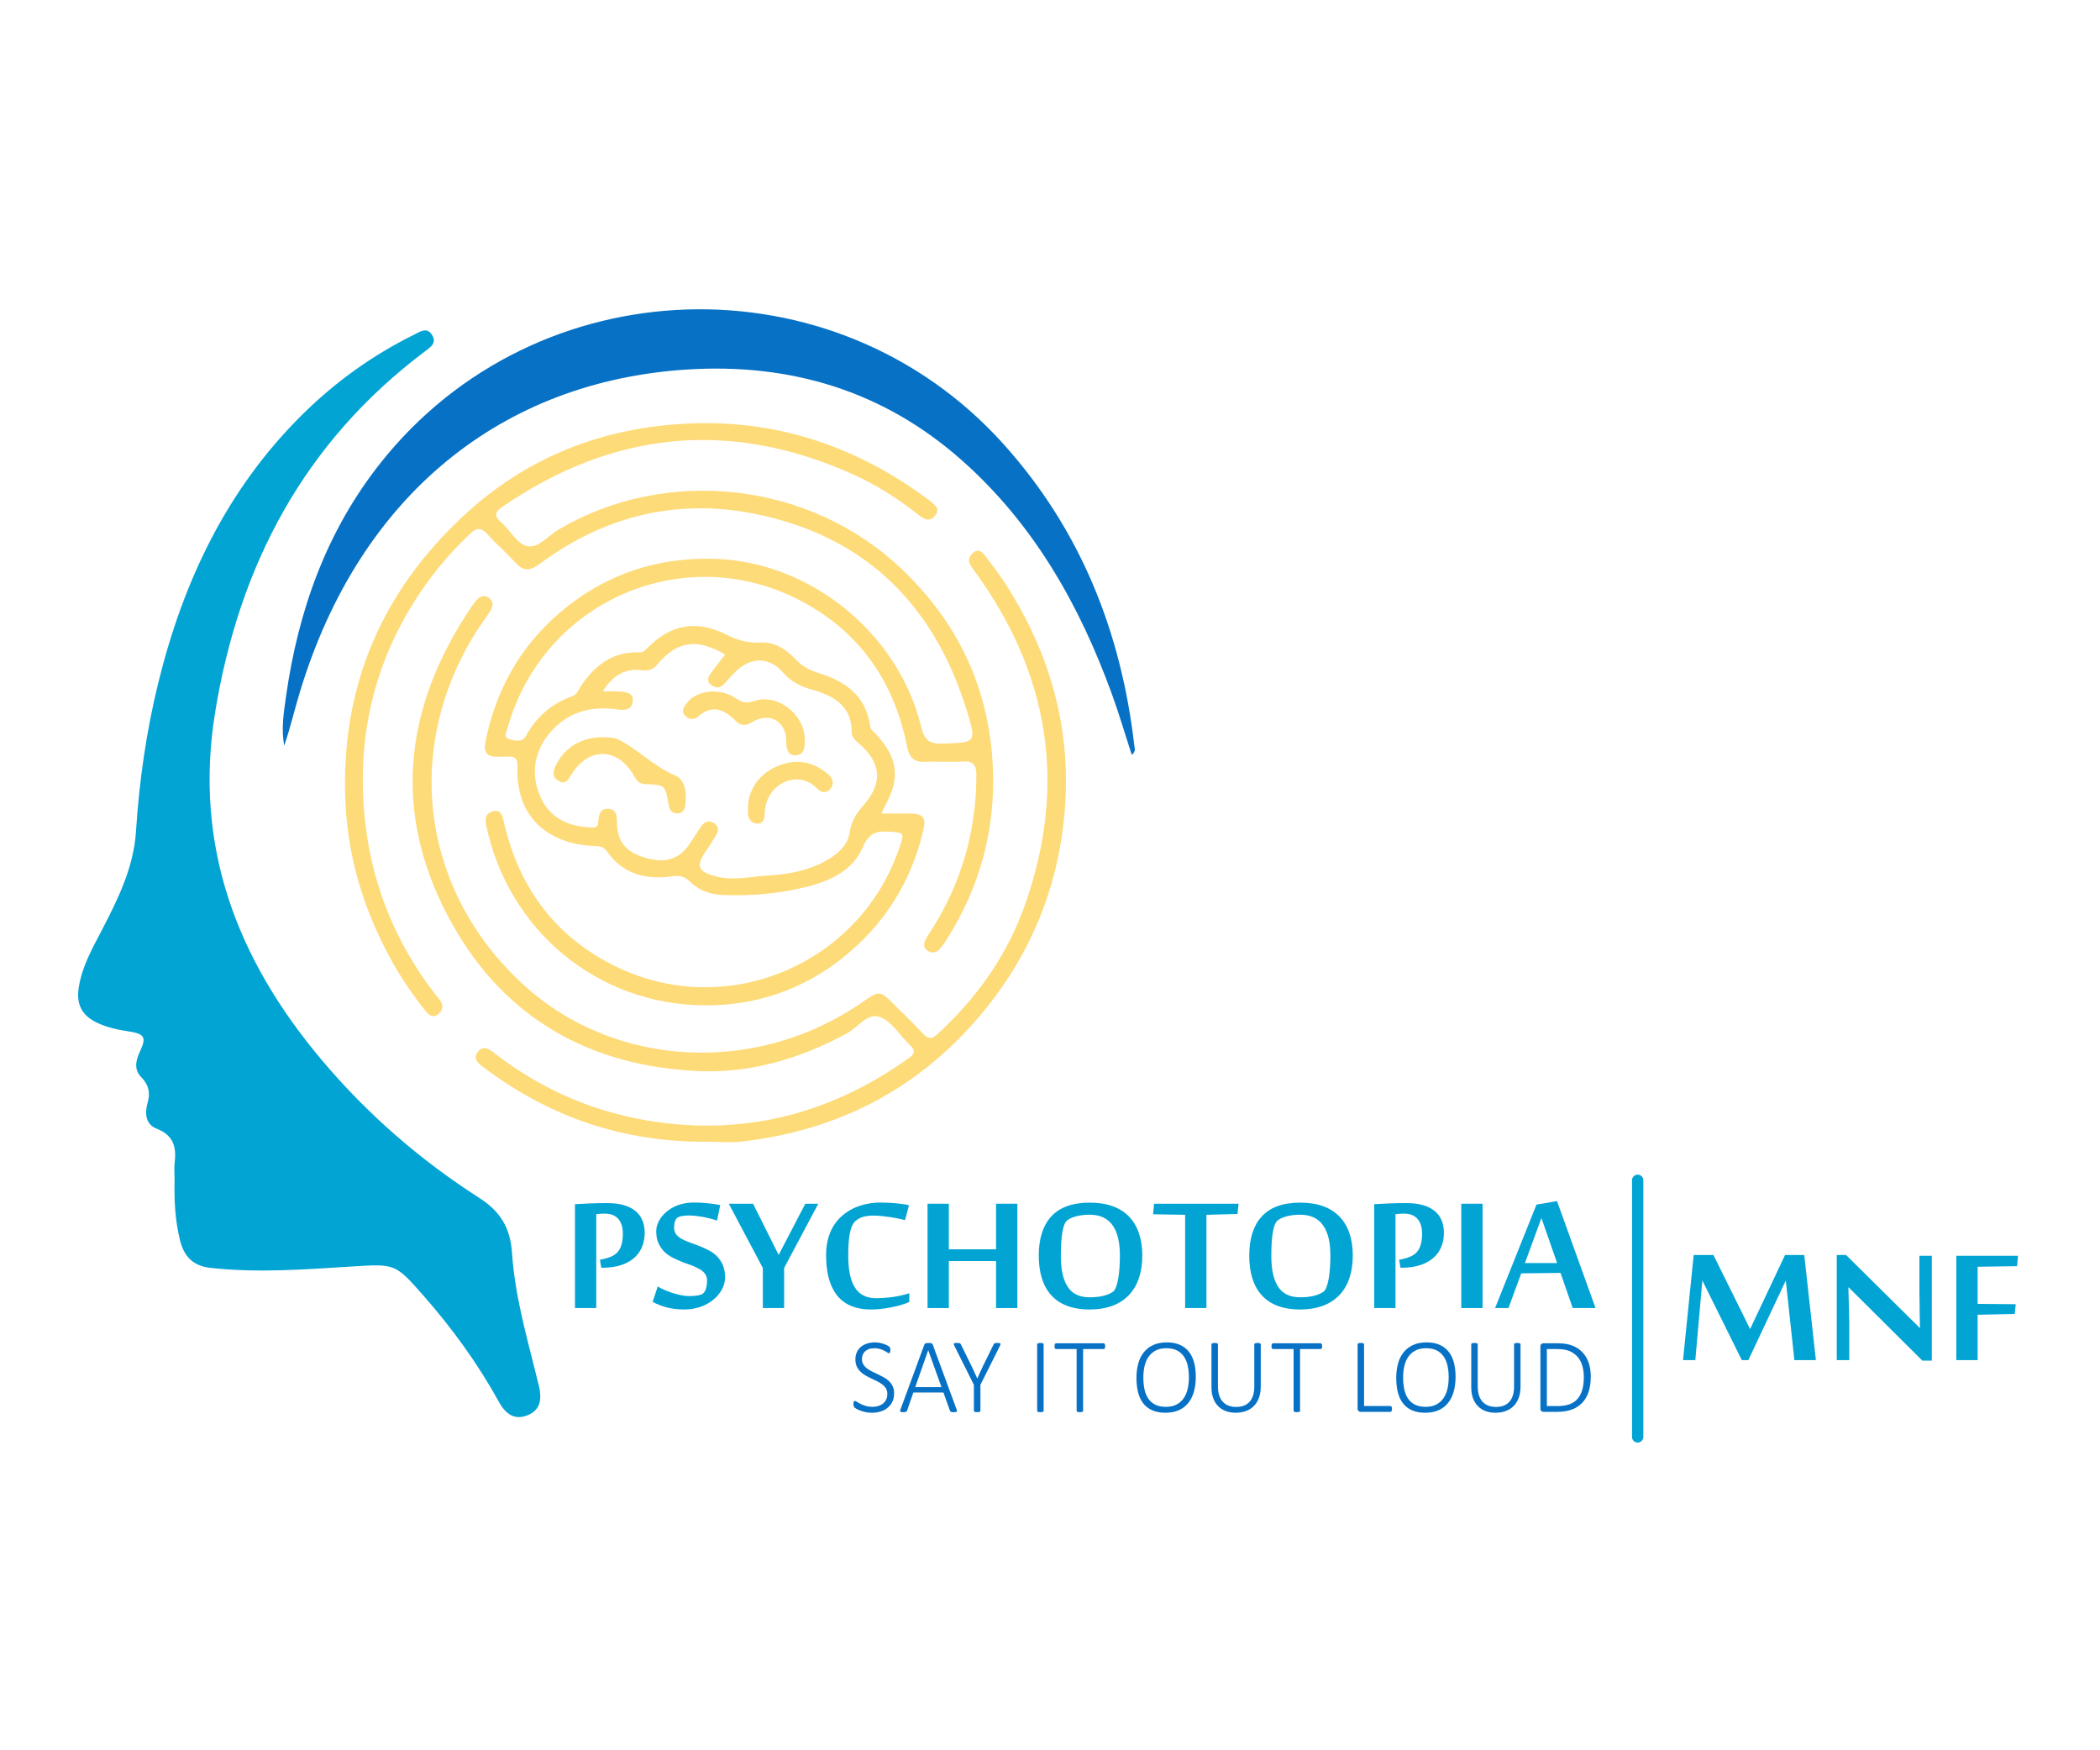 <?xml version="1.0" encoding="utf-8"?>
<!-- Generator: Adobe Illustrator 25.2.1, SVG Export Plug-In . SVG Version: 6.00 Build 0)  -->
<svg version="1.1" id="Layer_1" xmlns="http://www.w3.org/2000/svg" xmlns:xlink="http://www.w3.org/1999/xlink" x="0px" y="0px"
	 viewBox="0 0 1200 1000" style="enable-background:new 0 0 1200 1000;" xml:space="preserve">
<style type="text/css">
	.st0{fill:#02A4D4;}
	.st1{fill:#0671C5;}
	.st2{fill:#FEDB79;}
</style>
<path class="st0" d="M99.762,673.987c0-3.363-0.334-6.765,0.064-10.08c1.066-8.879-0.944-15.433-10.317-19.048
	c-6.394-2.466-6.84-8.857-5.193-14.652c1.668-5.868,0.701-10.364-3.59-14.763c-4.493-4.606-2.994-9.954-0.557-15.143
	c3.455-7.356,2.394-9.574-5.689-10.856c-6.67-1.058-13.268-2.261-19.349-5.282c-8.399-4.173-11.541-10.316-10.181-19.657
	c1.749-12.015,7.689-22.389,13.164-32.915c9.331-17.941,18.289-36.073,19.604-56.683c1.832-28.71,5.903-57.057,12.773-84.975
	c14.277-58.013,39.15-110.395,82.167-152.979c18.889-18.699,40.224-34.028,64.074-45.813c3.45-1.705,7.227-4.442,10.167,0.229
	c2.866,4.552-0.826,6.951-4.026,9.354c-69.039,51.848-106.252,122.224-119.939,206.252
	c-12.406,76.167,12.388,140.998,60.811,198.519c26.008,30.895,56.196,57.19,90.148,78.922c12.066,7.723,17.76,17.183,18.706,31.507
	c1.604,24.296,8.392,47.771,14.218,71.344c0.372,1.504,0.765,3.002,1.12,4.51c2.102,8.932,0.117,14.091-6.446,16.781
	c-6.616,2.711-12.008,0.344-16.335-7.506c-12.037-21.835-26.563-41.884-42.994-60.599c-16.394-18.672-16.344-18.399-41.258-16.842
	c-26.823,1.676-53.653,3.732-80.568,0.784c-10.066-1.102-15.156-6.511-17.467-15.763C100.019,697.233,99.481,685.651,99.762,673.987
	z"/>
<path class="st1" d="M646.712,431.284c-3.851-11.855-7.244-23.46-11.369-34.8c-18.539-50.969-44.671-97.16-85.816-133.585
	c-44.839-39.696-97.926-55.513-156.902-51.781c-105.182,6.656-187.197,71.173-221.389,184.669
	c-3.015,10.009-5.401,20.208-8.809,30.212c-1.818-9.474-0.308-18.785,1.004-28.043c6.936-48.947,23.032-94.361,54.009-133.448
	c89.116-112.446,259.558-117.712,355.757-11.042c44.269,49.088,67.49,107.531,75.007,172.683
	C648.37,427.579,649.208,429.193,646.712,431.284z"/>
<path class="st2" d="M567.324,437.82c-2.168-44.872-19.896-82.173-52.345-112.972c-52.216-49.563-134.195-58.88-196.116-22.096
	c-5.694,3.397-11.064,10.353-17.114,9.35c-6.341-1.068-10.029-9.123-15.335-13.62c-4.044-3.397-3.914-5.791,0.518-8.832
	c63.086-43.287,129.601-50.177,199.739-18.991c13.749,6.115,26.399,14.138,38.207,23.52c2.976,2.394,6.309,4.335,9.447,0.421
	c3.494-4.367-0.744-6.309-3.203-8.703c-0.388-0.356-0.874-0.615-1.262-0.906c-43.707-32.287-92.332-47.234-146.844-42.316
	c-44.581,3.979-83.791,20.608-116.595,50.598c-48.236,44.128-71.982,99.061-69.038,165.026
	c1.423,31.899,10.546,61.436,25.655,89.258c5.791,10.676,12.682,20.705,20.284,30.217c1.974,2.459,4.27,4.012,7.247,1.553
	c2.523-2.103,2.944-4.756,1.067-7.538c-0.873-1.294-1.909-2.459-2.879-3.688c-27.402-35.36-40.892-75.865-41.442-120.154
	c-0.453-36.558,8.961-71.077,28.308-102.458c9.253-15.011,20.317-28.631,33.225-40.731c3.623-3.365,6.147-3.429,9.544,0.356
	c5.014,5.565,10.773,10.45,15.788,16.047c4.756,5.306,8.573,5.241,14.397,0.906c36.072-26.819,76.965-37.172,120.833-28.858
	c63.798,12.067,104.269,51.471,123.163,113.166c5.564,18.149,5.112,17.793-13.879,18.505c-8.185,0.323-10.611-2.556-12.456-10.158
	c-12.973-52.669-62.6-93.302-116.757-95.405c-34.163-1.294-64.768,9.091-90.682,31.672c-22.193,19.346-35.587,43.934-41.41,72.791
	c-1.229,6.179,0.971,8.864,7.182,8.541c1.812-0.097,3.623,0.129,5.435-0.032c4.303-0.388,5.856,1.197,5.694,5.759
	c-1.165,31.607,20.899,44.451,43.772,45.325c2.879,0.097,5.306,0.13,7.344,3.041c9.188,13.167,22.42,16.37,37.495,14.235
	c3.85-0.55,6.794-0.065,9.738,2.879c5.144,5.112,11.744,7.57,18.926,7.829c16.338,0.582,32.578-0.712,48.398-4.788
	c13.394-3.429,26.075-9.317,31.705-22.614c3.397-7.926,7.603-9.285,14.946-8.8c8.703,0.615,8.864,0.388,6.017,8.864
	c-22.161,66.127-96.99,98.576-160.173,69.103c-35.943-16.791-57.36-45.487-66.062-83.92c-0.841-3.721-1.909-6.891-6.373-5.597
	c-3.85,1.132-4.432,4.076-3.591,8.056c12.52,59.43,62.989,102.426,125.039,102.749c28.858,0.13,55.58-8.832,78.453-26.981
	c23.843-18.958,39.404-43.481,46.328-73.277c1.65-7.053-0.227-9.253-7.797-9.35c-5.079-0.032-10.191,0-16.143,0
	c0.873-1.973,1.294-3.138,1.876-4.173c9.058-16.046,7.57-27.725-5.241-41.378c-1.229-1.294-2.815-2.329-3.106-4.303
	c-2.362-17.276-14.105-25.752-29.343-30.346c-5.435-1.65-9.706-4.141-13.588-8.185c-5.306-5.532-11.744-9.835-19.702-9.317
	c-7.311,0.485-13.458-1.456-19.896-4.659c-16.855-8.379-31.284-5.726-44.484,7.505c-1.456,1.488-2.459,2.847-5.047,2.75
	c-15.27-0.453-25.687,7.635-33.549,19.832c-1.262,1.941-2.071,4.303-4.465,5.176c-11.679,4.206-20.543,11.582-26.464,22.581
	c-2.265,4.173-6.632,2.879-9.77,2.006c-3.591-1.035-1.456-4.27-0.809-6.6c20.026-71.465,99.093-106.728,165.317-73.503
	c34.972,17.567,55.354,46.457,62.892,84.438c1.391,6.956,4.497,9.026,11,8.67c6.697-0.388,13.491,0.291,20.155-0.194
	c6.309-0.485,8.476,1.359,8.444,8.023c-0.129,32.125-8.67,61.662-25.978,88.708c-1.1,1.747-2.329,3.429-3.203,5.273
	c-1.1,2.329-1.003,4.691,1.424,6.147c2.167,1.359,4.561,1.262,6.373-0.647c1.618-1.65,3.009-3.559,4.238-5.532
	C559.98,506.762,569.039,473.86,567.324,437.82z M313.525,419.541c9.867-12.294,23.326-16.402,38.757-14.267
	c4.173,0.582,8.509,0.744,9.253-4.206c0.809-5.37-3.882-5.823-7.861-6.018c-3.073-0.162-6.147-0.032-9.188-0.032
	c5.306-8.767,12.488-13.329,21.967-12.132c4.109,0.518,6.568-0.129,9.285-3.365c11.129-13.394,22.646-14.979,38.66-5.564
	c-2.815,3.623-5.694,7.182-8.347,10.87c-1.618,2.265-2.362,4.788,0.582,6.697c2.426,1.585,4.788,1.812,6.956-0.55
	c2.265-2.491,4.465-5.047,6.891-7.376c8.735-8.444,19.055-8.411,27.046,0.712c4.529,5.144,9.706,7.829,16.241,9.641
	c12.197,3.429,22.937,8.961,22.905,24.296c0,2.879,1.941,4.594,3.947,6.341c12.973,11.161,14.073,22.517,2.912,35.36
	c-3.979,4.562-7.02,8.929-7.926,15.302c-0.971,6.859-5.823,11.873-11.873,15.496c-10.514,6.341-22.193,8.703-34.034,9.382
	c-10.223,0.582-20.414,3.267-30.831,0.55c-9.803-2.556-11.42-5.953-5.662-14.17c2.103-2.944,3.882-6.082,5.856-9.123
	c1.618-2.491,1.812-5.014-0.712-6.859c-2.717-2.006-5.532-1.359-7.441,1.326c-2.588,3.559-4.788,7.409-7.312,10.967
	c-5.791,8.217-13.652,10.482-24.717,7.279c-10.902-3.17-15.658-8.638-16.305-18.958c-0.226-3.85,0.485-8.638-4.853-9.026
	c-4.659-0.356-5.694,3.526-5.856,7.473c-0.162,4.173-3.332,3.203-5.726,3.073c-12.294-0.744-22.29-5.953-27.305-17.34
	C303.335,442.835,304.92,430.25,313.525,419.541z"/>
<path class="st2" d="M403.871,652.304c-47.333,0.385-89.838-13.964-127.588-42.522c-3.14-2.375-6.214-4.834-3.286-8.753
	c2.828-3.785,6.059-2.037,9.314,0.496c27.725,21.575,59.085,34.865,93.836,39.631c52.703,7.229,100.339-5.957,143.377-36.782
	c2.915-2.088,3.775-4.134,0.874-6.823c-0.379-0.351-0.717-0.746-1.084-1.11c-5.326-5.284-9.794-12.707-16.208-15.284
	c-7.317-2.939-12.783,5.814-19.089,9.223c-26.957,14.575-55.52,23.079-86.125,21.531c-60.6-3.064-108.67-29.788-138.785-82.719
	c-35.374-62.175-29.371-123.704,10.269-182.504c0.864-1.282,1.869-2.476,2.871-3.657c1.848-2.177,4.143-3.403,6.783-1.679
	c2.899,1.893,3.049,4.731,1.295,7.468c-3.203,4.998-6.835,9.73-9.892,14.811c-40.212,66.838-28.736,146.343,28.647,198.947
	c52.041,47.707,133.178,51.923,193.637,10.062c10.014-6.934,10.013-6.932,18.844,1.907c5.303,5.308,10.749,10.483,15.863,15.967
	c2.859,3.066,4.85,3.445,8.21,0.369c22.729-20.804,40.046-45.364,50.24-74.416c23.959-68.286,13.686-131.628-28.827-189.954
	c-0.91-1.248-1.859-2.48-2.632-3.812c-1.607-2.768-0.348-5.072,1.655-6.879c2.617-2.36,4.935-0.844,6.593,1.355
	c4.354,5.773,8.828,11.495,12.695,17.591c24.391,38.448,36.498,80.394,33.253,125.954c-3.458,48.544-22.01,91.008-55.069,126.866
	c-34.95,37.91-78.578,58.725-129.512,64.609C417.396,652.965,410.595,652.304,403.871,652.304z"/>
<path class="st2" d="M391.59,460.24c-0.323,2.62-1.682,4.4-4.465,4.432c-3.106,0.065-4.465-1.682-5.014-4.723
	c-1.973-11.42-2.038-11.582-13.296-11.938c-3.494-0.129-4.918-1.876-6.406-4.529c-9.188-16.532-25.914-16.985-35.846-1.068
	c-1.65,2.588-2.879,6.05-6.956,3.947c-4.303-2.168-3.721-5.467-1.941-9.156c5.079-10.353,14.849-16.176,27.111-15.982
	c3.106,0.065,6.211,0.032,9.091,1.52c11.129,5.823,19.929,15.205,31.802,20.252C392.01,445.682,392.366,453.511,391.59,460.24z"/>
<path class="st2" d="M459.917,422.615c-0.065,3.979-0.065,8.703-5.176,8.897c-5.112,0.194-5.371-4.173-5.467-8.379
	c-0.259-11.226-9.641-16.499-19.314-10.611c-3.85,2.362-6.729,2.2-9.608-0.679c-6.6-6.6-13.296-9.576-21.546-2.362
	c-2.264,2.006-5.5,1.715-7.603-0.906c-2.135-2.653-0.194-4.95,1.326-6.956c5.629-7.409,18.926-8.864,28.211-2.491
	c3.623,2.491,6.179,2.75,10.353,1.359C444.388,396.022,459.755,408.121,459.917,422.615z"/>
<path class="st2" d="M474.604,450.567c-2.394,3.17-5.467,2.297-7.959-0.291c-9.803-10.223-27.272-3.72-29.375,11.647
	c-0.129,1.035-0.356,2.038-0.356,3.073c0.032,2.847-0.647,5.467-3.947,5.532c-3.203,0.065-5.176-2.071-5.564-5.338
	c-0.129-1.262,0-2.556,0-3.85c0.097-10.546,6.956-19.831,17.696-23.972c10.385-4.044,19.735-2.103,28.146,4.95
	C476.028,444.646,476.707,447.784,474.604,450.567z"/>
<path class="st0" d="M363.189,691.938c3.514,2.887,5.208,7.278,5.208,12.424c0,5.521-1.82,10.478-5.772,14.117
	c-3.953,3.576-10.039,5.835-18.509,5.835h-0.502l-0.816-4.58l1.694-0.313c3.2-0.753,6.023-1.632,8.157-3.765
	c2.008-2.07,3.263-5.396,3.263-10.792c0-4.016-1.067-6.902-2.887-8.784c-1.819-1.82-4.329-2.698-7.466-2.698
	c-1.569,0-3.137,0.126-4.832,0.313v53.646h-12.172v-59.355c2.572-0.126,5.646-0.314,8.847-0.439c3.2-0.126,6.463-0.188,9.537-0.188
	C354.217,687.358,359.613,688.99,363.189,691.938z"/>
<path class="st0" d="M411.563,688.488l-1.82,8.847c-2.322-0.753-5.145-1.506-8.031-2.071c-2.824-0.438-5.709-0.815-7.78-0.815
	c-2.259,0-4.957,0.188-6.525,1.067c-1.569,0.878-2.196,3.012-2.196,6.023s1.819,4.956,4.518,6.399
	c1.38,0.753,2.949,1.38,4.643,2.008c3.514,1.255,7.278,2.636,10.729,4.455c3.514,1.819,6.274,4.518,7.969,8.407
	c0.815,1.945,1.255,4.33,1.255,7.09c0,4.33-2.259,8.91-6.337,12.361c-4.079,3.514-9.914,5.897-17.066,5.897
	c-3.89,0-7.027-0.438-9.914-1.192c-2.823-0.752-5.459-1.756-8.094-3.137l2.949-8.847c1.694,1.192,4.832,2.51,8.157,3.639
	c3.263,1.067,6.902,1.883,9.663,1.883c3.2,0,5.647-0.313,7.278-1.004c1.82-0.753,3.075-3.577,3.075-7.969
	c0-3.138-1.82-5.02-4.581-6.588c-1.318-0.753-2.886-1.443-4.643-2.134c-3.514-1.191-7.153-2.572-10.667-4.392
	s-6.274-4.455-7.906-8.22c-0.878-1.883-1.255-4.141-1.255-6.839c0-3.451,1.882-7.593,5.584-10.792
	c3.64-3.2,8.973-5.521,15.812-5.521C401.9,687.045,406.857,687.609,411.563,688.488z"/>
<path class="st0" d="M448.078,747.342h-12.172V724.44l-19.451-36.706h13.867l14.62,29.239l15.247-29.239h7.404l-19.514,36.706
	V747.342z"/>
<path class="st0" d="M512.139,687.484c2.949,0.313,5.647,0.689,7.278,1.129l-2.259,8.471c-1.631-0.439-4.832-1.13-8.282-1.694
	c-3.451-0.439-6.902-0.878-9.223-0.878c-2.51,0-4.204,0.125-5.772,0.564c-1.569,0.376-3.012,0.941-4.455,2.07
	c-3.702,2.51-4.706,9.788-4.706,20.203c0,15.875,4.644,24.346,15.749,24.346c3.137,0,6.525-0.252,9.851-0.69
	c3.263-0.502,6.463-1.192,9.286-2.134v4.957c-3.074,1.443-6.839,2.447-10.604,3.137c-3.765,0.754-7.718,1.192-11.231,1.192
	c-9.349,0-15.812-3.137-19.89-8.596c-4.078-5.521-5.835-13.177-5.835-22.525c0-7.466,1.945-13.364,5.02-17.819
	c3.137-4.455,7.403-7.529,11.984-9.475c4.643-1.882,9.6-2.697,14.055-2.697C505.928,687.045,509.19,687.232,512.139,687.484z"/>
<path class="st0" d="M569.173,747.342v-26.854h-26.979v26.854h-12.173v-59.607h12.173v26.039h26.979v-26.039h12.173v59.607H569.173z
	"/>
<path class="st0" d="M645.279,695.201c4.957,5.208,7.467,12.8,7.467,22.086c0,9.475-2.51,17.192-7.529,22.525
	c-5.082,5.396-12.611,8.345-22.588,8.345c-10.29,0-17.506-3.074-22.212-8.47c-4.706-5.396-6.839-13.051-6.839-22.4
	c0-9.286,2.259-16.878,6.965-22.086c4.705-5.271,11.984-8.094,22.148-8.094C632.73,687.107,640.26,689.931,645.279,695.201z
	 M609.954,697.146c-1.317,1.004-2.259,3.2-2.823,6.525c-0.627,3.389-0.941,7.906-0.941,13.678c0,7.153,1.004,13.051,3.576,17.255
	c2.447,4.204,6.525,6.589,12.863,6.589c6.463,0,10.479-1.256,13.302-3.138c1.317-0.815,2.321-3.576,3.012-7.278
	c0.69-3.765,1.004-8.533,1.004-13.428c0-7.277-1.255-13.113-4.079-17.129c-2.76-4.016-7.09-6.211-13.176-6.211
	C617.421,694.01,612.59,695.139,609.954,697.146z"/>
<path class="st0" d="M689.387,694.072v53.27h-12.172v-53.27l-18.322-0.314l0.565-6.023h48.313l-0.627,5.836L689.387,694.072z"/>
<path class="st0" d="M765.556,695.201c4.957,5.208,7.467,12.8,7.467,22.086c0,9.475-2.51,17.192-7.529,22.525
	c-5.083,5.396-12.612,8.345-22.588,8.345c-10.29,0-17.506-3.074-22.212-8.47c-4.705-5.396-6.839-13.051-6.839-22.4
	c0-9.286,2.259-16.878,6.965-22.086c4.706-5.271,11.983-8.094,22.148-8.094C753.007,687.107,760.536,689.931,765.556,695.201z
	 M730.23,697.146c-1.317,1.004-2.259,3.2-2.823,6.525c-0.628,3.389-0.941,7.906-0.941,13.678c0,7.153,1.004,13.051,3.577,17.255
	c2.446,4.204,6.525,6.589,12.862,6.589c6.462,0,10.478-1.256,13.302-3.138c1.317-0.815,2.321-3.576,3.012-7.278
	c0.689-3.765,1.004-8.533,1.004-13.428c0-7.277-1.255-13.113-4.078-17.129c-2.762-4.016-7.091-6.211-13.177-6.211
	C737.697,694.01,732.866,695.139,730.23,697.146z"/>
<path class="st0" d="M819.891,691.938c3.514,2.887,5.207,7.278,5.207,12.424c0,5.521-1.819,10.478-5.771,14.117
	c-3.953,3.576-10.039,5.835-18.51,5.835h-0.502l-0.816-4.58l1.694-0.313c3.2-0.753,6.023-1.632,8.157-3.765
	c2.008-2.07,3.263-5.396,3.263-10.792c0-4.016-1.067-6.902-2.887-8.784c-1.819-1.82-4.329-2.698-7.466-2.698
	c-1.569,0-3.138,0.126-4.832,0.313v53.646h-12.172v-59.355c2.572-0.126,5.646-0.314,8.847-0.439c3.2-0.126,6.463-0.188,9.537-0.188
	C810.918,687.358,816.314,688.99,819.891,691.938z"/>
<path class="st0" d="M835.01,747.342v-59.607h12.172v59.607H835.01z"/>
<path class="st0" d="M898.694,747.342l-6.964-20.078l-22.463,0.251l-7.278,19.827h-7.655l23.655-59.105l11.733-2.008l22.022,61.113
	H898.694z M889.785,721.617l-8.973-25.726l-9.412,25.726H889.785z"/>
<path class="st0" d="M1025.354,777.076l-4.894-45.489l-21.396,45.489h-3.764l-22.525-45.489l-4.016,45.489h-7.027l6.086-60.046
	h11.294l20.956,42.289l19.953-42.289h10.98l6.65,60.046H1025.354z"/>
<path class="st0" d="M1097.132,758.755l-0.188-9.035c0-2.384-0.063-4.957-0.063-7.153c-0.063-1.129-0.063-2.133-0.063-3.074v-2.259
	v-19.765h7.09v59.921h-5.396l-42.102-41.851h-0.188c0.063,3.514,0.188,6.714,0.251,9.663c0.063,1.255,0.063,2.51,0.126,3.765
	c0,2.572,0.063,4.706,0.125,6.274v1.757v20.078h-7.152V717.03h5.333l42.164,41.725H1097.132z"/>
<path class="st0" d="M1130.07,723.744v21.207l21.772,0.188l-0.564,5.584l-21.208,0.439v25.913h-12.172v-59.607h35.262l-0.564,5.961
	L1130.07,723.744z"/>
<path class="st1" d="M510.92,796.048c0,1.736-0.313,3.29-0.938,4.663c-0.626,1.372-1.504,2.538-2.634,3.496
	c-1.131,0.959-2.473,1.691-4.027,2.195c-1.555,0.504-3.25,0.757-5.086,0.757c-1.251,0-2.433-0.116-3.542-0.348
	c-1.11-0.232-2.1-0.51-2.967-0.833c-0.868-0.322-1.6-0.651-2.195-0.984c-0.596-0.333-1.004-0.615-1.227-0.848
	c-0.222-0.231-0.383-0.504-0.484-0.817c-0.101-0.313-0.151-0.701-0.151-1.165c0-0.344,0.02-0.626,0.061-0.848
	c0.041-0.223,0.096-0.404,0.167-0.545c0.071-0.142,0.162-0.237,0.272-0.288c0.111-0.05,0.227-0.076,0.349-0.076
	c0.282,0,0.681,0.178,1.196,0.53c0.515,0.354,1.181,0.737,1.998,1.15c0.817,0.414,1.796,0.798,2.937,1.15
	c1.14,0.354,2.467,0.53,3.981,0.53c1.231,0,2.362-0.167,3.391-0.5s1.917-0.813,2.664-1.438c0.747-0.626,1.327-1.397,1.741-2.316
	c0.414-0.918,0.621-1.963,0.621-3.134c0-1.211-0.263-2.25-0.788-3.118s-1.216-1.63-2.074-2.286
	c-0.858-0.655-1.832-1.251-2.921-1.786c-1.09-0.534-2.206-1.069-3.346-1.604c-1.141-0.534-2.255-1.115-3.345-1.741
	c-1.09-0.625-2.064-1.356-2.922-2.194s-1.549-1.821-2.074-2.952c-0.525-1.13-0.787-2.473-0.787-4.026
	c0-1.515,0.272-2.871,0.817-4.072s1.312-2.221,2.301-3.059c0.989-0.837,2.175-1.478,3.558-1.922
	c1.382-0.444,2.901-0.666,4.556-0.666c0.828,0,1.666,0.081,2.513,0.242s1.65,0.368,2.407,0.62c0.757,0.253,1.433,0.535,2.029,0.848
	c0.595,0.313,0.988,0.565,1.181,0.757c0.191,0.192,0.313,0.333,0.363,0.424c0.05,0.091,0.096,0.208,0.136,0.349
	c0.04,0.142,0.07,0.308,0.091,0.5c0.02,0.191,0.03,0.429,0.03,0.711c0,0.263-0.015,0.5-0.045,0.712s-0.076,0.394-0.136,0.545
	s-0.136,0.268-0.227,0.348c-0.091,0.081-0.197,0.121-0.318,0.121c-0.223,0-0.56-0.146-1.014-0.438
	c-0.455-0.293-1.025-0.621-1.711-0.984s-1.504-0.691-2.452-0.983c-0.949-0.293-2.028-0.439-3.24-0.439
	c-1.191,0-2.23,0.162-3.118,0.484c-0.889,0.323-1.625,0.762-2.21,1.317c-0.585,0.555-1.024,1.206-1.317,1.952
	c-0.292,0.747-0.439,1.534-0.439,2.362c0,1.211,0.262,2.25,0.787,3.118s1.221,1.635,2.089,2.301
	c0.867,0.666,1.852,1.267,2.952,1.802c1.1,0.534,2.22,1.069,3.361,1.604c1.14,0.535,2.26,1.11,3.36,1.726
	c1.1,0.616,2.084,1.343,2.952,2.18c0.868,0.838,1.564,1.816,2.089,2.937C510.657,793.187,510.92,794.515,510.92,796.048z"/>
<path class="st1" d="M546.676,805.403c0.121,0.303,0.176,0.55,0.167,0.741c-0.011,0.192-0.081,0.339-0.212,0.439
	s-0.333,0.167-0.605,0.197s-0.621,0.045-1.044,0.045s-0.762-0.015-1.014-0.045c-0.252-0.03-0.449-0.076-0.59-0.137
	c-0.142-0.061-0.248-0.141-0.318-0.242c-0.071-0.101-0.136-0.222-0.197-0.363l-3.754-10.445H521.91l-3.603,10.385
	c-0.041,0.142-0.101,0.263-0.182,0.363c-0.081,0.102-0.192,0.187-0.333,0.257c-0.142,0.071-0.338,0.126-0.59,0.167
	c-0.253,0.04-0.571,0.061-0.954,0.061c-0.424,0-0.777-0.021-1.06-0.061c-0.283-0.041-0.489-0.111-0.621-0.212
	s-0.202-0.242-0.212-0.424s0.045-0.424,0.167-0.727l13.715-37.27c0.061-0.161,0.152-0.298,0.273-0.409
	c0.121-0.11,0.277-0.196,0.469-0.257c0.191-0.061,0.424-0.106,0.696-0.137s0.58-0.045,0.923-0.045c0.363,0,0.681,0.015,0.954,0.045
	s0.504,0.076,0.696,0.137s0.343,0.146,0.454,0.257c0.111,0.111,0.197,0.248,0.257,0.409L546.676,805.403z M530.418,771.434h-0.03
	L523,792.506h14.986L530.418,771.434z"/>
<path class="st1" d="M560.24,791.204v14.835c0,0.121-0.03,0.232-0.091,0.333c-0.061,0.102-0.162,0.182-0.303,0.242
	c-0.142,0.061-0.333,0.11-0.575,0.151c-0.243,0.04-0.535,0.061-0.878,0.061c-0.363,0-0.661-0.021-0.893-0.061
	c-0.232-0.041-0.424-0.091-0.575-0.151s-0.257-0.141-0.318-0.242c-0.061-0.101-0.091-0.212-0.091-0.333v-14.835l-11.263-22.495
	c-0.141-0.303-0.222-0.545-0.242-0.727s0.025-0.323,0.136-0.424s0.298-0.172,0.56-0.212s0.595-0.061,0.999-0.061
	c0.444,0,0.803,0.015,1.075,0.045s0.494,0.076,0.666,0.137c0.171,0.061,0.297,0.142,0.378,0.242
	c0.081,0.101,0.161,0.222,0.242,0.363l5.995,12.201c0.565,1.15,1.125,2.342,1.68,3.572c0.555,1.231,1.115,2.473,1.68,3.724h0.061
	c0.525-1.19,1.06-2.392,1.605-3.603s1.1-2.411,1.665-3.603l6.055-12.292c0.061-0.142,0.131-0.263,0.212-0.363
	c0.081-0.101,0.191-0.182,0.333-0.242c0.141-0.061,0.328-0.106,0.56-0.137c0.232-0.03,0.52-0.045,0.863-0.045
	c0.484,0,0.878,0.021,1.181,0.061c0.303,0.04,0.515,0.116,0.636,0.227c0.121,0.111,0.171,0.258,0.151,0.439
	c-0.021,0.182-0.102,0.414-0.242,0.696L560.24,791.204z"/>
<path class="st1" d="M596.358,806.039c0,0.121-0.03,0.232-0.091,0.333c-0.061,0.102-0.162,0.182-0.303,0.242
	c-0.142,0.061-0.328,0.11-0.561,0.151c-0.232,0.04-0.529,0.061-0.893,0.061c-0.344,0-0.636-0.021-0.878-0.061
	c-0.242-0.041-0.435-0.091-0.575-0.151c-0.142-0.061-0.243-0.141-0.304-0.242c-0.061-0.101-0.091-0.212-0.091-0.333v-37.966
	c0-0.121,0.035-0.232,0.106-0.333c0.07-0.101,0.182-0.182,0.333-0.242s0.343-0.111,0.575-0.151c0.231-0.04,0.51-0.061,0.833-0.061
	c0.363,0,0.66,0.021,0.893,0.061s0.419,0.091,0.561,0.151c0.141,0.061,0.242,0.142,0.303,0.242s0.091,0.212,0.091,0.333V806.039z"/>
<path class="st1" d="M631.539,769.163c0,0.263-0.02,0.495-0.061,0.696c-0.04,0.202-0.101,0.368-0.182,0.5
	c-0.08,0.131-0.182,0.231-0.303,0.303c-0.121,0.07-0.252,0.105-0.394,0.105h-11.687v35.271c0,0.121-0.03,0.232-0.091,0.333
	c-0.061,0.102-0.161,0.182-0.303,0.242c-0.141,0.061-0.333,0.11-0.575,0.151c-0.242,0.04-0.535,0.061-0.878,0.061
	s-0.636-0.021-0.878-0.061c-0.242-0.041-0.435-0.091-0.575-0.151c-0.142-0.061-0.242-0.141-0.303-0.242
	c-0.061-0.101-0.091-0.212-0.091-0.333v-35.271h-11.687c-0.162,0-0.298-0.035-0.408-0.105c-0.111-0.071-0.208-0.172-0.288-0.303
	c-0.081-0.132-0.142-0.298-0.182-0.5c-0.041-0.201-0.061-0.434-0.061-0.696c0-0.282,0.02-0.53,0.061-0.742
	c0.04-0.212,0.101-0.388,0.182-0.529c0.08-0.142,0.177-0.247,0.288-0.318c0.11-0.07,0.246-0.105,0.408-0.105h27.066
	c0.142,0,0.272,0.035,0.394,0.105c0.121,0.071,0.223,0.177,0.303,0.318c0.081,0.142,0.142,0.317,0.182,0.529
	C631.52,768.633,631.539,768.881,631.539,769.163z"/>
<path class="st1" d="M683.311,786.602c0,3.129-0.358,5.96-1.075,8.493c-0.716,2.533-1.791,4.692-3.224,6.479
	c-1.434,1.786-3.24,3.164-5.42,4.133s-4.723,1.453-7.629,1.453c-2.907,0-5.404-0.459-7.493-1.378
	c-2.09-0.918-3.806-2.229-5.147-3.936c-1.343-1.705-2.331-3.789-2.967-6.252c-0.636-2.462-0.954-5.237-0.954-8.326
	c0-3.067,0.354-5.853,1.06-8.355c0.707-2.503,1.781-4.637,3.225-6.403s3.25-3.134,5.42-4.103c2.169-0.969,4.718-1.453,7.645-1.453
	c2.846,0,5.308,0.454,7.387,1.362s3.8,2.21,5.162,3.905s2.372,3.754,3.027,6.177C682.982,780.819,683.311,783.555,683.311,786.602z
	 M679.375,786.935c0-2.32-0.218-4.495-0.651-6.524c-0.435-2.028-1.15-3.794-2.149-5.298s-2.326-2.685-3.981-3.542
	c-1.655-0.858-3.704-1.287-6.146-1.287c-2.423,0-4.466,0.449-6.131,1.348s-3.018,2.104-4.058,3.617
	c-1.039,1.515-1.786,3.28-2.24,5.299s-0.681,4.147-0.681,6.388c0,2.382,0.206,4.598,0.62,6.646c0.414,2.049,1.115,3.83,2.104,5.344
	c0.988,1.514,2.311,2.7,3.966,3.558c1.655,0.858,3.724,1.287,6.207,1.287c2.462,0,4.53-0.459,6.206-1.378
	c1.675-0.918,3.027-2.149,4.057-3.693c1.03-1.544,1.767-3.33,2.211-5.359C679.152,791.31,679.375,789.176,679.375,786.935z"/>
<path class="st1" d="M720.43,792.233c0,2.382-0.339,4.501-1.015,6.357c-0.677,1.857-1.64,3.422-2.892,4.693
	c-1.251,1.271-2.765,2.235-4.541,2.891c-1.776,0.656-3.765,0.984-5.964,0.984c-1.999,0-3.841-0.313-5.525-0.938
	c-1.686-0.625-3.139-1.549-4.36-2.771c-1.221-1.221-2.17-2.734-2.846-4.541c-0.677-1.807-1.015-3.891-1.015-6.252v-24.584
	c0-0.121,0.03-0.232,0.091-0.333s0.167-0.182,0.318-0.242s0.338-0.111,0.561-0.151c0.222-0.04,0.515-0.061,0.878-0.061
	c0.343,0,0.636,0.021,0.878,0.061s0.434,0.091,0.575,0.151c0.141,0.061,0.242,0.142,0.303,0.242s0.091,0.212,0.091,0.333v23.979
	c0,1.958,0.236,3.674,0.711,5.146c0.475,1.474,1.161,2.7,2.059,3.679c0.898,0.979,1.988,1.716,3.271,2.21
	c1.281,0.495,2.729,0.742,4.345,0.742c1.635,0,3.093-0.237,4.374-0.712c1.282-0.474,2.367-1.195,3.255-2.164
	c0.888-0.97,1.569-2.175,2.044-3.618c0.474-1.443,0.711-3.134,0.711-5.071v-24.19c0-0.121,0.03-0.232,0.091-0.333
	s0.162-0.182,0.304-0.242c0.141-0.061,0.333-0.111,0.575-0.151s0.534-0.061,0.878-0.061c0.343,0,0.636,0.021,0.878,0.061
	s0.434,0.091,0.575,0.151c0.141,0.061,0.242,0.142,0.303,0.242s0.091,0.212,0.091,0.333V792.233z"/>
<path class="st1" d="M755.519,769.163c0,0.263-0.02,0.495-0.061,0.696c-0.04,0.202-0.101,0.368-0.182,0.5
	c-0.08,0.131-0.182,0.231-0.303,0.303c-0.121,0.07-0.252,0.105-0.394,0.105h-11.687v35.271c0,0.121-0.03,0.232-0.091,0.333
	c-0.061,0.102-0.161,0.182-0.303,0.242c-0.141,0.061-0.333,0.11-0.575,0.151c-0.242,0.04-0.535,0.061-0.878,0.061
	s-0.636-0.021-0.878-0.061c-0.242-0.041-0.435-0.091-0.575-0.151c-0.142-0.061-0.242-0.141-0.303-0.242
	c-0.061-0.101-0.091-0.212-0.091-0.333v-35.271h-11.687c-0.162,0-0.298-0.035-0.408-0.105c-0.111-0.071-0.208-0.172-0.288-0.303
	c-0.081-0.132-0.142-0.298-0.182-0.5c-0.041-0.201-0.061-0.434-0.061-0.696c0-0.282,0.02-0.53,0.061-0.742
	c0.04-0.212,0.101-0.388,0.182-0.529c0.08-0.142,0.177-0.247,0.288-0.318c0.11-0.07,0.246-0.105,0.408-0.105h27.066
	c0.142,0,0.272,0.035,0.394,0.105c0.121,0.071,0.223,0.177,0.303,0.318c0.081,0.142,0.142,0.317,0.182,0.529
	C755.499,768.633,755.519,768.881,755.519,769.163z"/>
<path class="st1" d="M795.422,804.949c0,0.283-0.021,0.525-0.061,0.727c-0.041,0.202-0.102,0.378-0.182,0.529
	c-0.081,0.151-0.182,0.263-0.303,0.333c-0.121,0.071-0.263,0.106-0.424,0.106h-16.984c-0.363,0-0.737-0.137-1.12-0.409
	c-0.384-0.272-0.576-0.771-0.576-1.498v-36.664c0-0.121,0.03-0.232,0.091-0.333s0.162-0.182,0.304-0.242
	c0.141-0.061,0.333-0.111,0.575-0.151s0.534-0.061,0.878-0.061c0.363,0,0.66,0.021,0.893,0.061s0.419,0.091,0.561,0.151
	c0.141,0.061,0.242,0.142,0.303,0.242s0.091,0.212,0.091,0.333v35.211h14.986c0.161,0,0.303,0.035,0.424,0.105
	c0.121,0.071,0.222,0.172,0.303,0.303c0.08,0.132,0.141,0.303,0.182,0.515C795.401,804.419,795.422,804.667,795.422,804.949z"/>
<path class="st1" d="M831.753,786.602c0,3.129-0.358,5.96-1.075,8.493c-0.716,2.533-1.791,4.692-3.224,6.479
	c-1.434,1.786-3.24,3.164-5.42,4.133s-4.723,1.453-7.629,1.453c-2.907,0-5.404-0.459-7.493-1.378
	c-2.09-0.918-3.806-2.229-5.147-3.936c-1.343-1.705-2.331-3.789-2.967-6.252c-0.636-2.462-0.954-5.237-0.954-8.326
	c0-3.067,0.354-5.853,1.06-8.355c0.707-2.503,1.781-4.637,3.225-6.403s3.25-3.134,5.42-4.103c2.169-0.969,4.718-1.453,7.645-1.453
	c2.846,0,5.308,0.454,7.387,1.362s3.8,2.21,5.162,3.905s2.372,3.754,3.027,6.177C831.425,780.819,831.753,783.555,831.753,786.602z
	 M827.817,786.935c0-2.32-0.218-4.495-0.651-6.524c-0.435-2.028-1.15-3.794-2.149-5.298s-2.326-2.685-3.981-3.542
	c-1.655-0.858-3.704-1.287-6.146-1.287c-2.423,0-4.466,0.449-6.131,1.348s-3.018,2.104-4.058,3.617
	c-1.039,1.515-1.786,3.28-2.24,5.299s-0.681,4.147-0.681,6.388c0,2.382,0.206,4.598,0.62,6.646c0.414,2.049,1.115,3.83,2.104,5.344
	c0.988,1.514,2.311,2.7,3.966,3.558c1.655,0.858,3.724,1.287,6.207,1.287c2.462,0,4.53-0.459,6.206-1.378
	c1.675-0.918,3.027-2.149,4.057-3.693c1.03-1.544,1.767-3.33,2.211-5.359C827.595,791.31,827.817,789.176,827.817,786.935z"/>
<path class="st1" d="M868.872,792.233c0,2.382-0.339,4.501-1.015,6.357c-0.677,1.857-1.64,3.422-2.892,4.693
	c-1.251,1.271-2.765,2.235-4.541,2.891c-1.776,0.656-3.765,0.984-5.964,0.984c-1.999,0-3.841-0.313-5.525-0.938
	c-1.686-0.625-3.139-1.549-4.36-2.771c-1.221-1.221-2.17-2.734-2.846-4.541c-0.677-1.807-1.015-3.891-1.015-6.252v-24.584
	c0-0.121,0.03-0.232,0.091-0.333s0.167-0.182,0.318-0.242s0.338-0.111,0.561-0.151c0.222-0.04,0.515-0.061,0.878-0.061
	c0.343,0,0.636,0.021,0.878,0.061s0.434,0.091,0.575,0.151c0.141,0.061,0.242,0.142,0.303,0.242s0.091,0.212,0.091,0.333v23.979
	c0,1.958,0.236,3.674,0.711,5.146c0.475,1.474,1.161,2.7,2.059,3.679c0.898,0.979,1.988,1.716,3.271,2.21
	c1.281,0.495,2.729,0.742,4.345,0.742c1.635,0,3.093-0.237,4.374-0.712c1.282-0.474,2.367-1.195,3.255-2.164
	c0.888-0.97,1.569-2.175,2.044-3.618c0.474-1.443,0.711-3.134,0.711-5.071v-24.19c0-0.121,0.03-0.232,0.091-0.333
	s0.162-0.182,0.304-0.242c0.141-0.061,0.333-0.111,0.575-0.151s0.534-0.061,0.878-0.061c0.343,0,0.636,0.021,0.878,0.061
	s0.434,0.091,0.575,0.151c0.141,0.061,0.242,0.142,0.303,0.242s0.091,0.212,0.091,0.333V792.233z"/>
<path class="st1" d="M909.018,786.48c0,3.29-0.414,6.191-1.241,8.705c-0.828,2.513-2.049,4.616-3.664,6.313
	c-1.614,1.695-3.607,2.977-5.979,3.845c-2.371,0.868-5.202,1.302-8.492,1.302h-7.72c-0.363,0-0.737-0.137-1.12-0.409
	c-0.384-0.272-0.576-0.771-0.576-1.498v-35.362c0-0.727,0.192-1.227,0.576-1.499c0.383-0.272,0.757-0.408,1.12-0.408h8.234
	c3.331,0,6.141,0.454,8.432,1.362s4.209,2.195,5.753,3.86s2.71,3.663,3.497,5.994S909.018,783.615,909.018,786.48z M905.052,786.662
	c0-2.28-0.288-4.395-0.863-6.343c-0.575-1.947-1.464-3.628-2.664-5.041c-1.201-1.412-2.721-2.518-4.557-3.314
	c-1.837-0.798-4.178-1.196-7.024-1.196h-6.024v32.577h6.055c2.664,0,4.92-0.328,6.767-0.984c1.847-0.655,3.386-1.67,4.617-3.043
	c1.231-1.372,2.154-3.103,2.771-5.192C904.743,792.036,905.052,789.549,905.052,786.662z"/>
<path class="st0" d="M935.815,824.201c-1.787,0-3.235-1.448-3.235-3.235V674.343c0-1.787,1.448-3.235,3.235-3.235
	s3.235,1.448,3.235,3.235v146.623C939.051,822.753,937.603,824.201,935.815,824.201z"/>
</svg>
